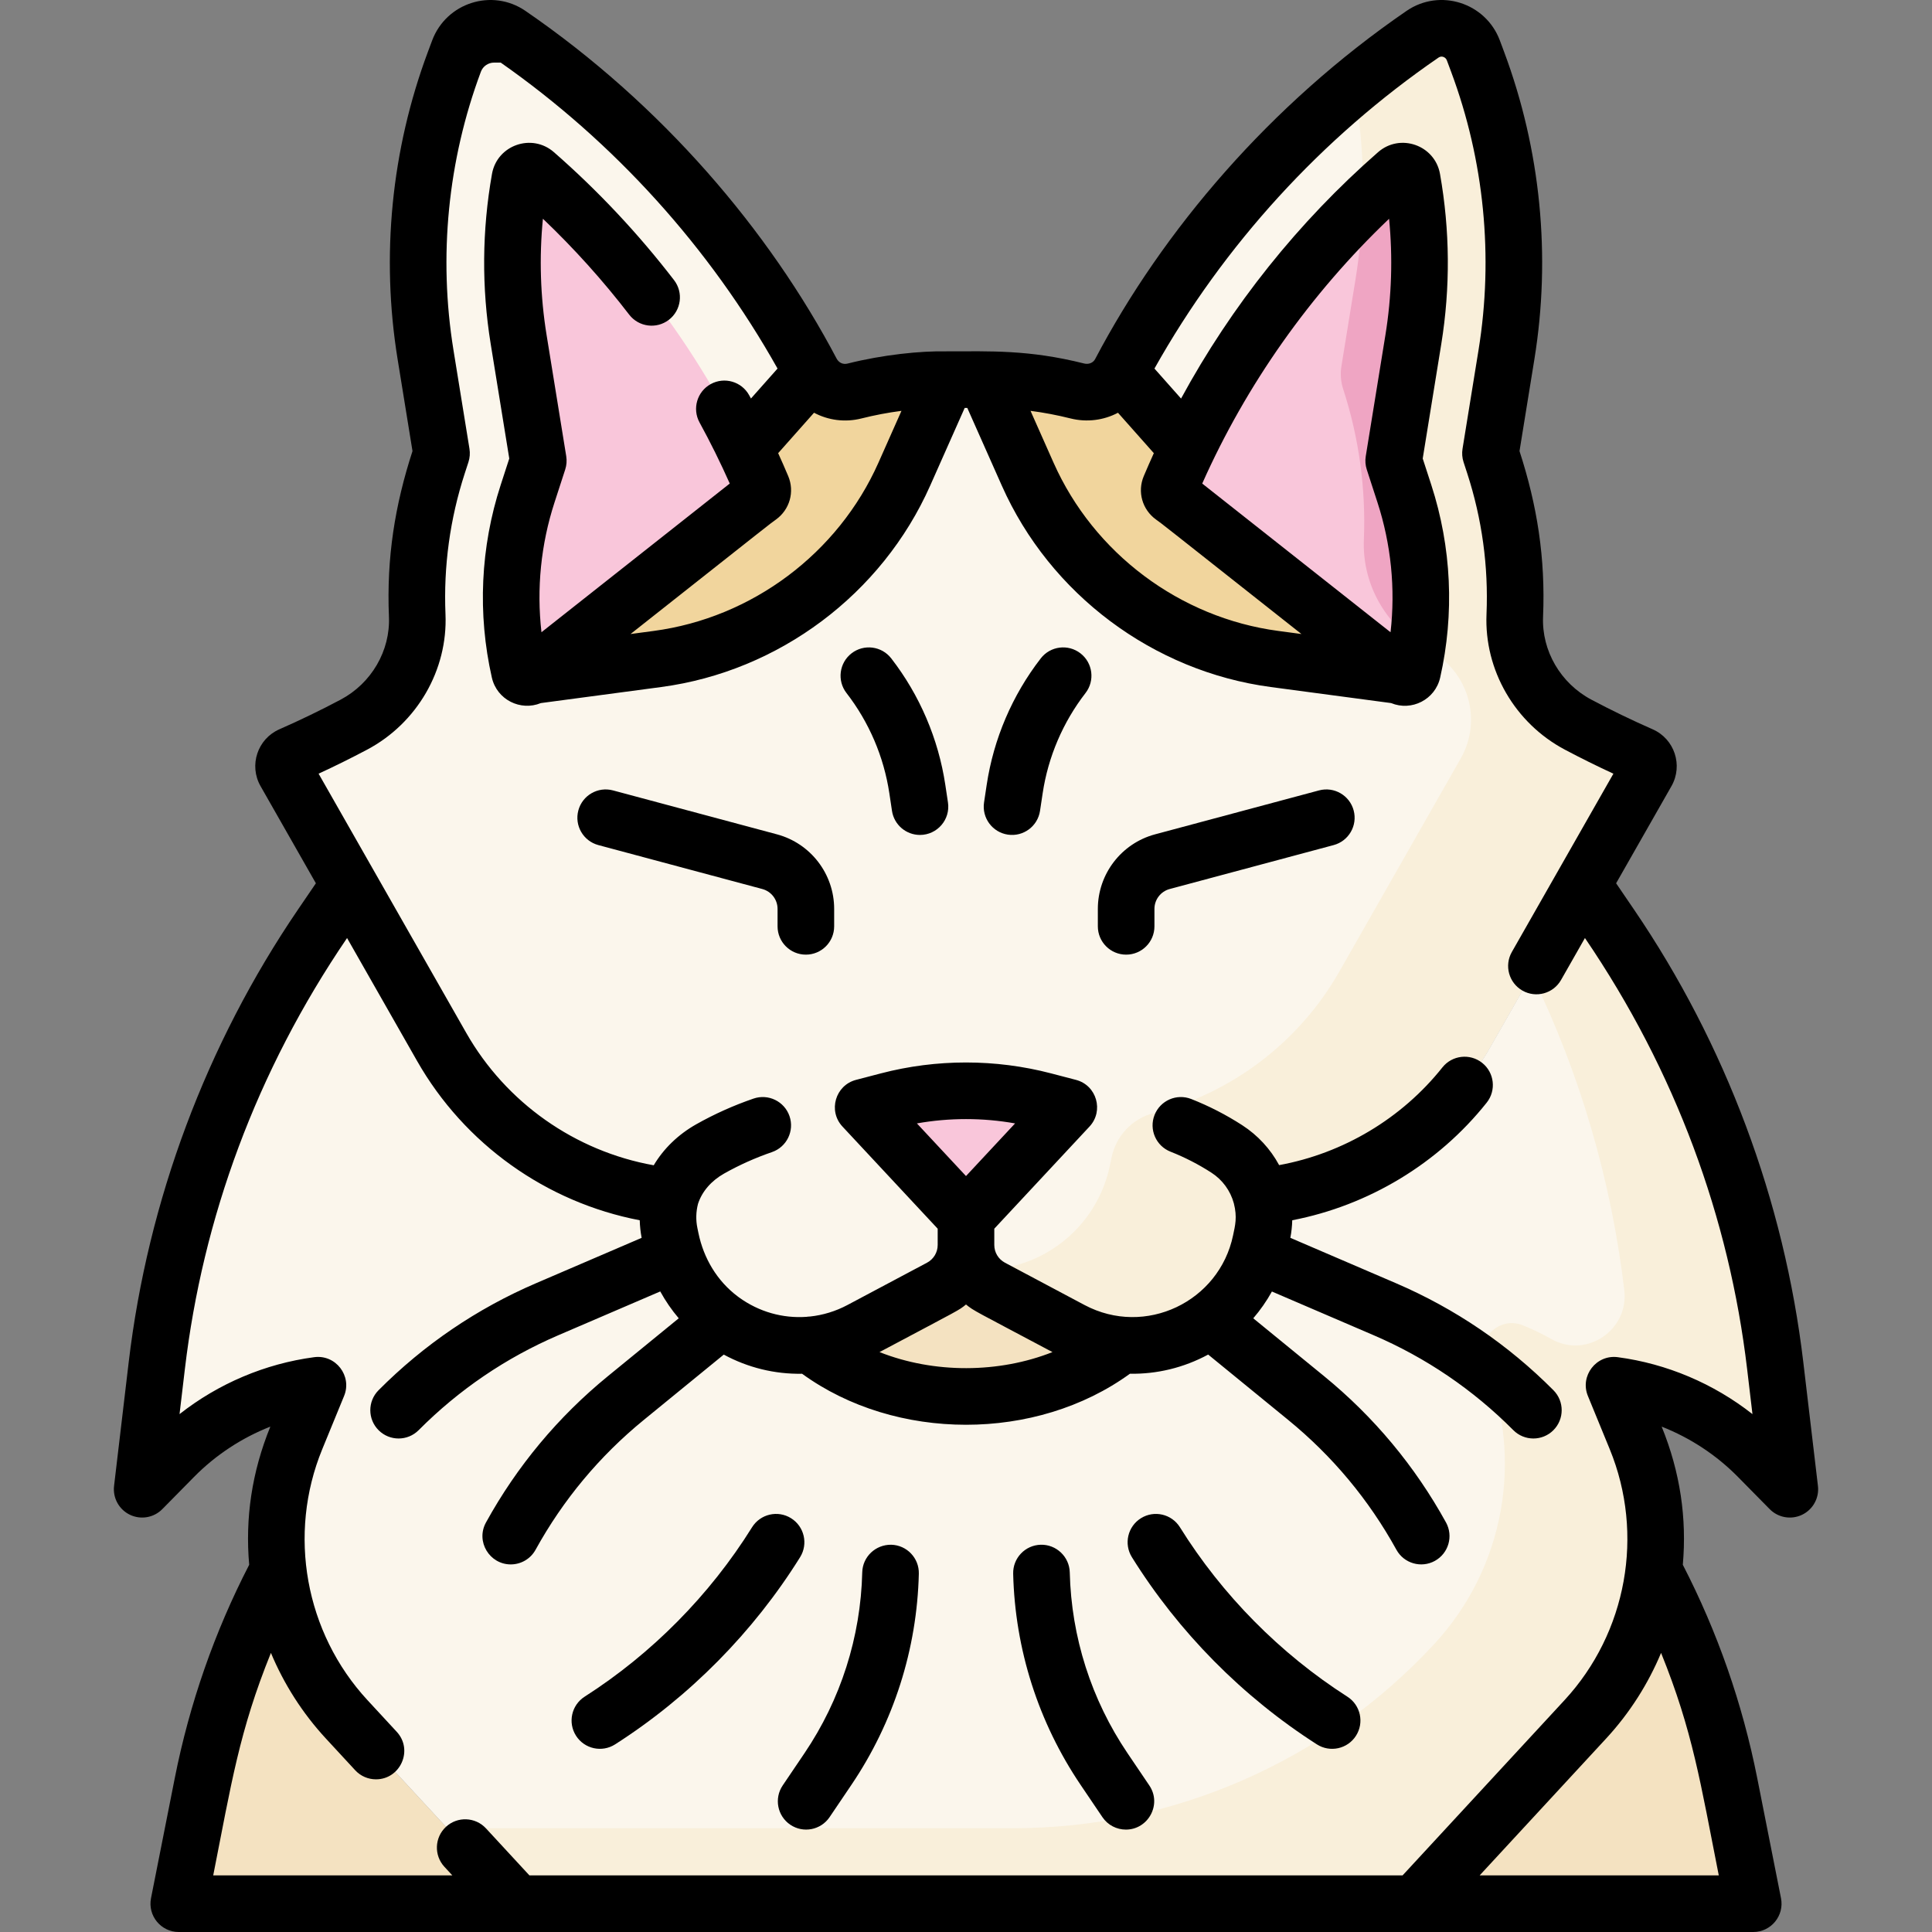 <svg id="Capa_1" enable-background="new 0 0 512.003 512.003" height="512" viewBox="0 0 512.003 512.003" width="512" xmlns="http://www.w3.org/2000/svg"><rect x="0" y="0" width="512.003" height="512.003" fill="#808080" stroke="none"/><g><path d="m438.315 416.234c-1.722 14.443-7.911 28.295-18.182 39.41l-45.15 48.86h89.646l-6.294-31.802c-3.982-20.123-10.812-39.074-20.02-56.468z" fill="#f4e2c1"/><path d="m73.689 416.234c-9.208 17.395-16.038 36.345-20.021 56.467l-6.294 31.802h89.646l-45.15-48.86c-10.27-11.114-16.459-24.966-18.181-39.409z" fill="#f4e2c1"/><path d="m434.954 200.138c-5.682-2.493-11.265-5.194-16.738-8.097-10.657-5.652-17.289-16.875-16.781-28.927.57-13.505-1.267-27.059-5.482-40.018l-.962-2.958 4.243-26.176c4.227-26.081 1.593-52.813-7.645-77.566l-1.133-3.035c-2.033-5.449-8.653-7.588-13.449-4.298-33.573 23.033-61.058 53.796-80.175 89.645-2.171 4.071-6.872 6.024-11.347 4.901-7.884-1.979-16.03-2.998-24.265-2.998h-10.44c-8.257 0-16.425 1.025-24.329 3.014-4.489 1.13-9.14-.902-11.32-4.986-19.106-35.801-46.561-66.527-80.089-89.542h-4.114c-4.679 0-8.875 2.902-10.511 7.285-9.242 24.756-11.879 51.491-7.651 77.575l4.244 26.183-.963 2.961c-4.214 12.958-6.05 26.512-5.481 40.015.509 12.052-6.124 23.275-16.781 28.927-5.473 2.903-11.056 5.604-16.738 8.097-1.728.758-2.419 2.845-1.485 4.485l41.479 72.822c12.737 22.361 35.439 36.986 60.712 39.578-.851 3.181-.98 6.577-.282 9.942l.28 1.35c1.583 7.636 5.474 14.678 11.385 19.765 11.05 9.509 26.51 11.018 38.979 4.388l21.083-11.211c4.185-2.225 6.8-6.578 6.8-11.318 0 4.74 2.615 9.093 6.8 11.318l21.083 11.211c10.588 5.63 23.333 5.391 33.703-.631 8.525-4.951 14.54-13.296 16.542-22.949l.399-1.923c.698-3.365.569-6.762-.282-9.942 25.273-2.592 47.976-17.217 60.712-39.578l41.479-72.821c.939-1.642.248-3.73-1.48-4.488z" fill="#fbf6ec"/><path d="m434.954 200.138c-5.682-2.493-11.265-5.194-16.738-8.097-10.657-5.652-17.289-16.875-16.781-28.927.57-13.505-1.267-27.059-5.481-40.018l-.962-2.958 4.243-26.176c4.227-26.081 1.593-52.813-7.645-77.566l-1.132-3.035c-2.034-5.449-8.654-7.588-13.45-4.298-6.283 4.311-12.353 8.892-18.194 13.727 3.016 16.847 3.18 34.149.421 51.173l-3.745 23.106c-.327 2.017-.168 4.084.464 6.027 4.202 12.92 6.041 26.432 5.487 39.896-.497 12.083 6.094 23.384 16.778 29.05.161.086.322.171.482.255 10.409 5.491 14.232 18.481 8.407 28.707l-32.148 56.44c-10.766 18.902-28.654 32.276-49.195 37.527-5.746 1.469-10.037 6.079-11.214 11.892-.007.034-.014.067-.021.101l-.399 1.923c-2.002 9.653-8.017 17.998-16.542 22.949-6.091 3.537-13.001 5.079-19.812 4.609 1.179 2 2.9 3.681 5.026 4.811l21.083 11.211c10.588 5.63 23.333 5.391 33.703-.631 8.525-4.951 14.54-13.296 16.542-22.949l.399-1.923c.698-3.365.568-6.762-.283-9.942 25.273-2.592 47.976-17.217 60.712-39.578l41.479-72.821c.935-1.639.244-3.727-1.484-4.485z" fill="#f9efda"/><g fill="#f9c6da"><path d="m256.002 322.67-27.246-29.228 6.598-1.723c13.539-3.536 27.758-3.536 41.297 0l6.598 1.723z"/><path d="m141.857 45.976c-1.457-1.273-3.751-.482-4.089 1.423-2.483 14.02-2.612 28.427-.322 42.558l5.211 32.152-2.833 8.722c-4.946 15.207-5.697 31.483-2.161 47.075.339 1.496 2.121 2.134 3.325 1.183l.026-.02 57.282-45.234c.97-.766 1.955-1.509 2.955-2.229.796-.573 1.108-1.616.727-2.52-13.475-31.966-34.167-60.425-60.121-83.11z"/><path d="m372.179 130.828-2.834-8.715 5.212-32.149c2.29-14.131 2.161-28.54-.323-42.563-.337-1.905-2.632-2.697-4.089-1.424-25.954 22.684-46.64 51.134-60.12 83.109-.381.904-.07 1.947.726 2.52 1 .72 1.986 1.463 2.955 2.229l57.284 45.235.034.027c1.205.951 2.987.312 3.326-1.185 3.526-15.597 2.776-31.873-2.171-47.084z"/></g><path d="m369.345 122.113 5.212-32.149c2.29-14.131 2.161-28.54-.322-42.563-.338-1.905-2.632-2.697-4.089-1.424-3.083 2.695-6.092 5.471-9.023 8.325-.202 6.567-.83 13.134-1.888 19.661l-3.745 23.106c-.327 2.017-.168 4.084.464 6.027 4.202 12.92 6.041 26.432 5.487 39.896-.457 11.099 5.068 21.538 14.252 27.556 1.846-13.301.659-26.889-3.513-39.721z" fill="#efa5c3"/><path d="m272.35 125.661c11.811 26.588 36.583 45.135 65.421 48.98l33.221 4.43-57.284-45.235c-.969-.765-1.955-1.509-2.955-2.229-.796-.574-1.107-1.616-.726-2.52 1.462-3.469 3.01-6.896 4.639-10.28l-17.832-20.099c-2.171 4.071-6.872 6.024-11.347 4.901-7.884-1.979-16.03-2.998-24.265-2.998z" fill="#f1d59d"/><path d="m239.654 125.661c-11.811 26.588-36.583 45.135-65.421 48.98l-33.221 4.43 57.284-45.235c.969-.765 1.955-1.509 2.955-2.229.796-.574 1.107-1.616.726-2.52-1.462-3.469-3.01-6.896-4.639-10.28l17.832-20.099c2.171 4.071 6.872 6.024 11.347 4.901 7.884-1.979 16.03-2.998 24.265-2.998z" fill="#f1d59d"/><path d="m420.133 455.643c18.563-20.088 23.794-49.116 13.413-74.421l-5.792-14.117c14.478 1.925 27.902 8.617 38.153 19.02l8.421 8.545-3.875-32.761c-4.947-41.831-19.915-81.851-43.63-116.663l-7.365-10.811-24.499 43.01c-12.737 22.361-35.439 36.986-60.712 39.578.851 3.181.98 6.578.283 9.942l-.399 1.923c-2.002 9.653-8.017 17.998-16.542 22.949-10.37 6.023-23.115 6.261-33.703.631l-21.083-11.211c-4.185-2.225-6.8-6.578-6.8-11.318 0 4.74-2.615 9.093-6.8 11.318l-21.083 11.211c-12.469 6.63-27.929 5.121-38.979-4.388-5.911-5.087-9.801-12.129-11.385-19.765l-.28-1.35c-.698-3.365-.569-6.761.282-9.942-25.273-2.592-47.975-17.217-60.712-39.578l-24.499-43.01-7.365 10.811c-23.716 34.812-38.683 74.832-43.631 116.663l-3.875 32.761 8.421-8.545c10.252-10.402 23.676-17.094 38.153-19.02l-5.792 14.117c-10.381 25.305-5.149 54.333 13.413 74.421l45.15 48.86h237.962z" fill="#fbf6ec"/><path d="m470.454 361.909c-4.947-41.831-19.915-81.851-43.63-116.663l-7.365-10.811-13.538 23.765c12.761 26.255 21.083 54.541 24.532 83.708 1.252 10.582-10.041 18.204-19.317 12.96-2.329-1.317-4.853-2.552-7.584-3.648-6.314-2.535-12.589 3.708-10.006 10.003 10.381 25.305 5.15 54.333-13.413 74.421-28.783 31.148-69.266 48.86-111.676 48.86h-149.918l18.481 20h237.962l45.15-48.86c18.563-20.088 23.794-49.116 13.413-74.421l-5.792-14.117c14.478 1.925 27.902 8.617 38.153 19.02l8.421 8.545z" fill="#f9efda"/><path d="m283.886 352.467-21.083-11.211c-4.185-2.225-6.8-6.578-6.8-11.318 0 4.74-2.615 9.093-6.8 11.318l-21.083 11.211c-4.173 2.219-8.681 3.526-13.247 3.927 10.57 8.459 25.098 13.681 41.131 13.681s30.56-5.222 41.131-13.681c-4.568-.401-9.076-1.708-13.249-3.927z" fill="#f4e2c1"/><path d="m349.55 209.469-43.449 11.642c-8.926 2.391-15.16 10.515-15.16 19.757v4.623c0 4.143 3.357 7.5 7.5 7.5s7.5-3.357 7.5-7.5v-4.623c0-2.464 1.661-4.63 4.042-5.268l43.45-11.643c4.001-1.071 6.375-5.185 5.303-9.186s-5.184-6.378-9.186-5.302z"/><path d="m205.904 221.111-43.45-11.643c-4.002-1.076-8.114 1.302-9.186 5.303s1.302 8.114 5.303 9.186l43.451 11.644c2.38.637 4.041 2.803 4.041 5.267v4.623c0 4.143 3.357 7.5 7.5 7.5s7.5-3.357 7.5-7.5v-4.623c0-9.243-6.234-17.367-15.159-19.757z"/><path d="m209.637 402.343c-3.514-2.191-8.14-1.118-10.332 2.398-11.196 17.967-26.54 33.492-44.372 44.9-3.489 2.231-4.508 6.87-2.275 10.359 2.231 3.489 6.869 4.508 10.359 2.275 19.699-12.602 36.649-29.754 49.019-49.602 2.19-3.514 1.116-8.139-2.399-10.33z"/><path d="m236.184 409.375c-4.143-.059-7.578 3.177-7.679 7.317-.413 17.148-5.708 33.726-15.313 47.937l-5.768 8.533c-2.319 3.432-1.418 8.095 2.014 10.414 3.433 2.319 8.094 1.418 10.414-2.014l5.768-8.533c11.216-16.596 17.399-35.951 17.882-55.976.099-4.14-3.178-7.578-7.318-7.678z"/><path d="m357.071 449.643c-17.833-11.408-33.177-26.936-44.373-44.901-2.191-3.516-6.816-4.587-10.332-2.398-3.516 2.191-4.589 6.816-2.398 10.332 12.369 19.848 29.32 37 49.02 49.603 3.489 2.232 8.128 1.215 10.359-2.275 2.232-3.491 1.214-8.13-2.276-10.361z"/><path d="m298.812 464.629c-9.605-14.211-14.9-30.788-15.313-47.937-.101-4.141-3.576-7.421-7.679-7.317-4.141.1-7.417 3.538-7.317 7.679.482 20.024 6.666 39.38 17.882 55.976l5.768 8.533c1.449 2.145 3.813 3.301 6.221 3.301 5.907 0 9.608-6.67 6.207-11.701z"/><path d="m221.812 95.219c-18.001-34.231-46.471-67.571-82.573-92.34-8.821-6.047-20.981-2.161-24.719 7.86l-1.133 3.035c-9.676 25.928-12.449 54.071-8.021 81.389l-.001-.007 3.952 24.39c-4.667 14.352-6.9 28.277-6.242 43.885.381 9.028-4.644 17.657-12.801 21.984-5.289 2.805-10.752 5.448-16.237 7.855-5.801 2.543-8.123 9.561-4.989 15.064l14.665 25.745-4.73 6.943c-24.293 35.658-39.812 77.154-44.881 120.004l-3.875 32.762c-.376 3.183 1.312 6.253 4.2 7.641 2.89 1.388 6.34.787 8.59-1.495l8.421-8.545c5.73-5.814 12.654-10.349 20.207-13.32-4.927 12.087-6.692 24.316-5.607 36.615-9.183 17.792-15.817 36.81-19.726 56.561l-6.294 31.802c-.915 4.626 2.625 8.956 7.357 8.956h417.254c4.724 0 8.274-4.322 7.357-8.956l-6.293-31.802c-3.909-19.75-10.543-38.768-19.727-56.562 1.085-12.298-.68-24.526-5.607-36.614 7.553 2.972 14.477 7.505 20.207 13.319l8.42 8.545c2.251 2.285 5.702 2.883 8.59 1.497 2.889-1.389 4.576-4.459 4.2-7.642l-3.875-32.762c-5.067-42.849-20.587-84.346-44.88-120.004l-4.73-6.943 14.666-25.746c3.128-5.495.819-12.516-4.989-15.063-5.478-2.403-10.94-5.046-16.237-7.855-8.158-4.326-13.183-12.955-12.802-21.984.657-15.57-1.563-29.495-6.242-43.885l3.951-24.383c4.428-27.317 1.654-55.461-8.021-81.389l-1.133-3.035c-3.738-10.021-15.898-13.908-24.719-7.86-36.101 24.769-64.571 58.109-82.573 92.34-.532.95-1.706 1.411-2.881 1.115-14.746-3.7-24.967-3.224-36.382-3.224-6.984-.14-17.006.901-26.308 3.241-1.083.278-2.236-.102-2.903-1.304zm74.466 14.165 9.503 10.711c-.917 2.012-1.806 4.037-2.665 6.074-1.751 4.147-.412 8.887 3.251 11.522 1.948 1.402-.335-.359 38.533 30.333l-6.14-.819c-26.063-3.476-48.884-20.562-59.558-44.59l-6.102-13.736c3.554.462 7.081 1.13 10.559 2.003 4.396 1.105 8.868.487 12.619-1.498zm65.935 15.049 2.834 8.715c3.615 11.115 4.782 22.857 3.465 34.408l-49.906-39.408c11.671-26.238 28.643-50.273 49.518-70.172 1.007 10.263.685 20.582-.969 30.788l-5.212 32.149c-.192 1.178-.098 2.385.27 3.52zm-133.93-13.535c3.497-.88 7.044-1.554 10.618-2.018l-6.102 13.736c-10.674 24.028-33.495 41.114-59.558 44.59l-6.14.819c38.921-30.735 36.567-28.916 38.531-30.333 3.662-2.638 5.001-7.374 3.255-11.521-.857-2.032-1.746-4.06-2.666-6.077l9.507-10.715c3.746 1.993 8.196 2.617 12.555 1.519zm227.216 386.105h-63.373l33.515-36.27c6.242-6.755 11.122-14.458 14.565-22.694 8.412 20.772 10.447 34.475 15.293 58.964zm-26.757-137.332c-5.7-.762-10.117 4.946-7.927 10.281l5.792 14.117c9.236 22.515 4.533 48.61-11.982 66.484l-42.923 46.449h-231.4l-11.51-12.457c-2.813-3.042-7.557-3.229-10.599-.419-3.042 2.812-3.229 7.557-.419 10.599l2.104 2.277h-63.373c4.814-24.324 6.871-38.165 15.294-58.963 3.443 8.236 8.323 15.938 14.565 22.693l7.765 8.402c1.478 1.6 3.49 2.41 5.51 2.41 6.477 0 9.955-7.776 5.506-12.59l-7.764-8.402c-16.517-17.874-21.22-43.97-11.983-66.484l5.791-14.117c2.186-5.324-2.216-11.044-7.927-10.281-13.013 1.73-25.399 7.005-35.679 15.087l1.416-11.969c4.718-39.884 18.917-78.881 42.979-114.199l18.55 32.566c12.581 22.087 34.278 37.485 59.012 42.232.043 1.563.21 3.122.504 4.656l-27.973 12.018c-15.671 6.732-29.718 16.277-41.75 28.368-2.922 2.936-2.91 7.685.026 10.606 2.934 2.921 7.683 2.911 10.606-.026 10.674-10.727 23.136-19.193 37.039-25.167l26.986-11.594c1.399 2.548 3.041 4.935 4.9 7.116l-18.764 15.328c-13.211 10.792-24.084 23.838-32.317 38.775-2.784 5.051.953 11.121 6.562 11.121 2.645 0 5.208-1.401 6.575-3.881 7.304-13.251 16.95-24.825 28.671-34.398l21.208-17.324c6.37 3.454 13.494 5.208 20.752 5.077 24.804 18.015 62.052 18.036 86.886-.007 7.113.125 14.238-1.572 20.732-5.079l21.218 17.333c11.721 9.573 21.367 21.147 28.671 34.398 2.001 3.63 6.566 4.946 10.188 2.948 3.628-1.999 4.947-6.562 2.948-10.188-8.233-14.938-19.106-27.983-32.317-38.775l-18.761-15.326c1.885-2.19 3.542-4.569 4.944-7.098l26.939 11.574c13.903 5.974 26.365 14.44 37.039 25.167 2.921 2.934 7.669 2.95 10.606.026 2.937-2.922 2.948-7.671.026-10.606-12.032-12.091-26.079-21.636-41.75-28.368l-27.974-12.018c.294-1.536.461-3.097.504-4.661 20.193-3.896 38.674-14.999 51.533-31.171 2.578-3.242 2.04-7.96-1.202-10.538-3.241-2.577-7.96-2.04-10.538 1.202-10.774 13.548-26.315 22.792-43.27 25.898-2.301-4.263-5.648-7.907-9.786-10.583-4.247-2.747-8.79-5.08-13.502-6.936-3.857-1.521-8.21.377-9.727 4.23-1.518 3.854.377 8.209 4.23 9.727 3.788 1.491 7.438 3.366 10.853 5.574 2.916 1.886 5.02 4.766 5.931 8.117.95 3.704.328 5.913-.2 8.458-3.653 17.61-23.264 27.052-39.38 18.481l-21.083-11.211c-1.741-.926-2.822-2.725-2.822-4.695v-4.314l25.232-27.067c3.852-4.132 1.921-10.931-3.591-12.371l-6.599-1.724c-14.748-3.85-30.339-3.85-45.087 0l-6.598 1.724c-5.476 1.431-7.467 8.213-3.591 12.371l25.232 27.067v4.314c0 1.971-1.081 3.77-2.822 4.695l-21.083 11.211c-3.154 1.677-6.51 2.688-9.897 3.052-.33.008-.659.037-.985.088-6.266.443-12.581-1.314-17.862-5.15-.103-.08-.208-.157-.314-.232-5.542-4.146-9.065-10.178-10.439-16.809l-.28-1.354c-.437-2.104-.381-4.309.159-6.385 1.049-3.262 3.497-6.111 6.907-8.036 3.994-2.256 8.265-4.171 12.693-5.693 3.917-1.347 6.001-5.614 4.654-9.531-1.347-3.918-5.618-5.998-9.531-4.654-5.292 1.819-10.403 4.113-15.191 6.816-4.782 2.701-8.641 6.448-11.262 10.862-20.821-3.723-39.132-16.559-49.687-35.088-38.084-66.861 11.89 20.874-39.127-68.692 4.349-2.006 8.661-4.142 12.869-6.373 13.234-7.021 21.383-21.1 20.759-35.869-.536-12.709 1.187-25.285 5.119-37.379l.964-2.961c.368-1.135.462-2.341.271-3.52l-4.243-26.183c-4.013-24.753-1.498-50.256 7.273-73.751.538-1.44 1.938-2.408 3.485-2.408h1.769c30.118 21.1 55.366 49.016 73.359 81.081l-7.044 7.939c-.154-.285-.309-.569-.464-.853-1.987-3.633-6.545-4.968-10.18-2.98-3.634 1.988-4.968 6.546-2.98 10.18 2.864 5.236 5.552 10.664 8.008 16.185l-49.901 39.405c-1.322-11.543-.157-23.283 3.46-34.403l2.833-8.722c.369-1.135.461-2.34.271-3.518l-5.211-32.152c-1.653-10.205-1.977-20.523-.97-30.785 8.253 7.86 15.918 16.378 22.862 25.411 2.525 3.282 7.233 3.898 10.518 1.375 3.284-2.525 3.899-7.233 1.375-10.518-9.46-12.304-20.173-23.714-31.842-33.913-5.842-5.105-15.057-1.881-16.409 5.764-2.649 14.953-2.764 30.116-.341 45.066l4.921 30.361-2.271 6.992c-5.366 16.497-6.177 34.151-2.344 51.057 1.338 5.894 7.622 8.961 12.975 6.761l31.901-4.255c31.193-4.16 58.508-24.61 71.284-53.369l9.149-20.596h.688l9.149 20.596c12.776 28.759 40.091 49.209 71.284 53.369l31.886 4.253c5.4 2.236 11.677-.893 13.001-6.761 3.821-16.912 3.007-34.567-2.354-51.058l-2.272-6.988 4.921-30.357c2.422-14.951 2.307-30.115-.341-45.068-1.351-7.632-10.556-10.882-16.41-5.766-21.094 18.437-38.874 40.723-52.212 65.298l-7.052-7.948c18.38-32.755 44.328-61.178 75.305-82.43.761-.525 1.844-.164 2.18.735l1.133 3.035c8.767 23.493 11.279 48.993 7.268 73.744l-4.242 26.176c-.191 1.179-.098 2.385.271 3.52l.963 2.958c3.934 12.097 5.656 24.674 5.12 37.382-.624 14.771 7.525 28.851 20.76 35.869 4.213 2.234 8.524 4.369 12.868 6.373-20.111 35.308 4.895-8.595-26.914 47.251-2.051 3.599-.795 8.179 2.805 10.229 3.596 2.052 8.178.795 10.229-2.805l6.337-11.125c24.054 35.306 38.26 74.303 42.979 114.199l1.416 11.969c-10.281-8.077-22.669-13.354-35.681-15.083zm-172.74-48-13.008-13.953c8.596-1.527 17.422-1.527 26.016 0zm0 34.035c2.209 1.792 2.186 1.59 22.919 12.615-14.181 5.618-31.375 5.73-45.838 0 21.87-11.629 20.876-10.958 22.919-12.615z"/><path d="m250.52 207.993c-1.831-12.185-6.786-23.773-14.331-33.515-2.538-3.275-7.25-3.872-10.522-1.337-3.274 2.537-3.873 7.248-1.337 10.522 5.979 7.719 9.906 16.902 11.356 26.558l.7 4.661c.559 3.719 3.758 6.387 7.407 6.387 4.57 0 8.112-4.055 7.427-8.615z"/><path d="m286.337 173.142c-3.274-2.537-7.985-1.938-10.522 1.337-7.545 9.741-12.5 21.33-14.331 33.515l-.7 4.661c-.615 4.097 2.207 7.916 6.303 8.531 4.097.614 7.916-2.206 8.531-6.303l.7-4.661c1.45-9.655 5.378-18.839 11.356-26.558 2.536-3.274 1.937-7.985-1.337-10.522z"/></g></svg>